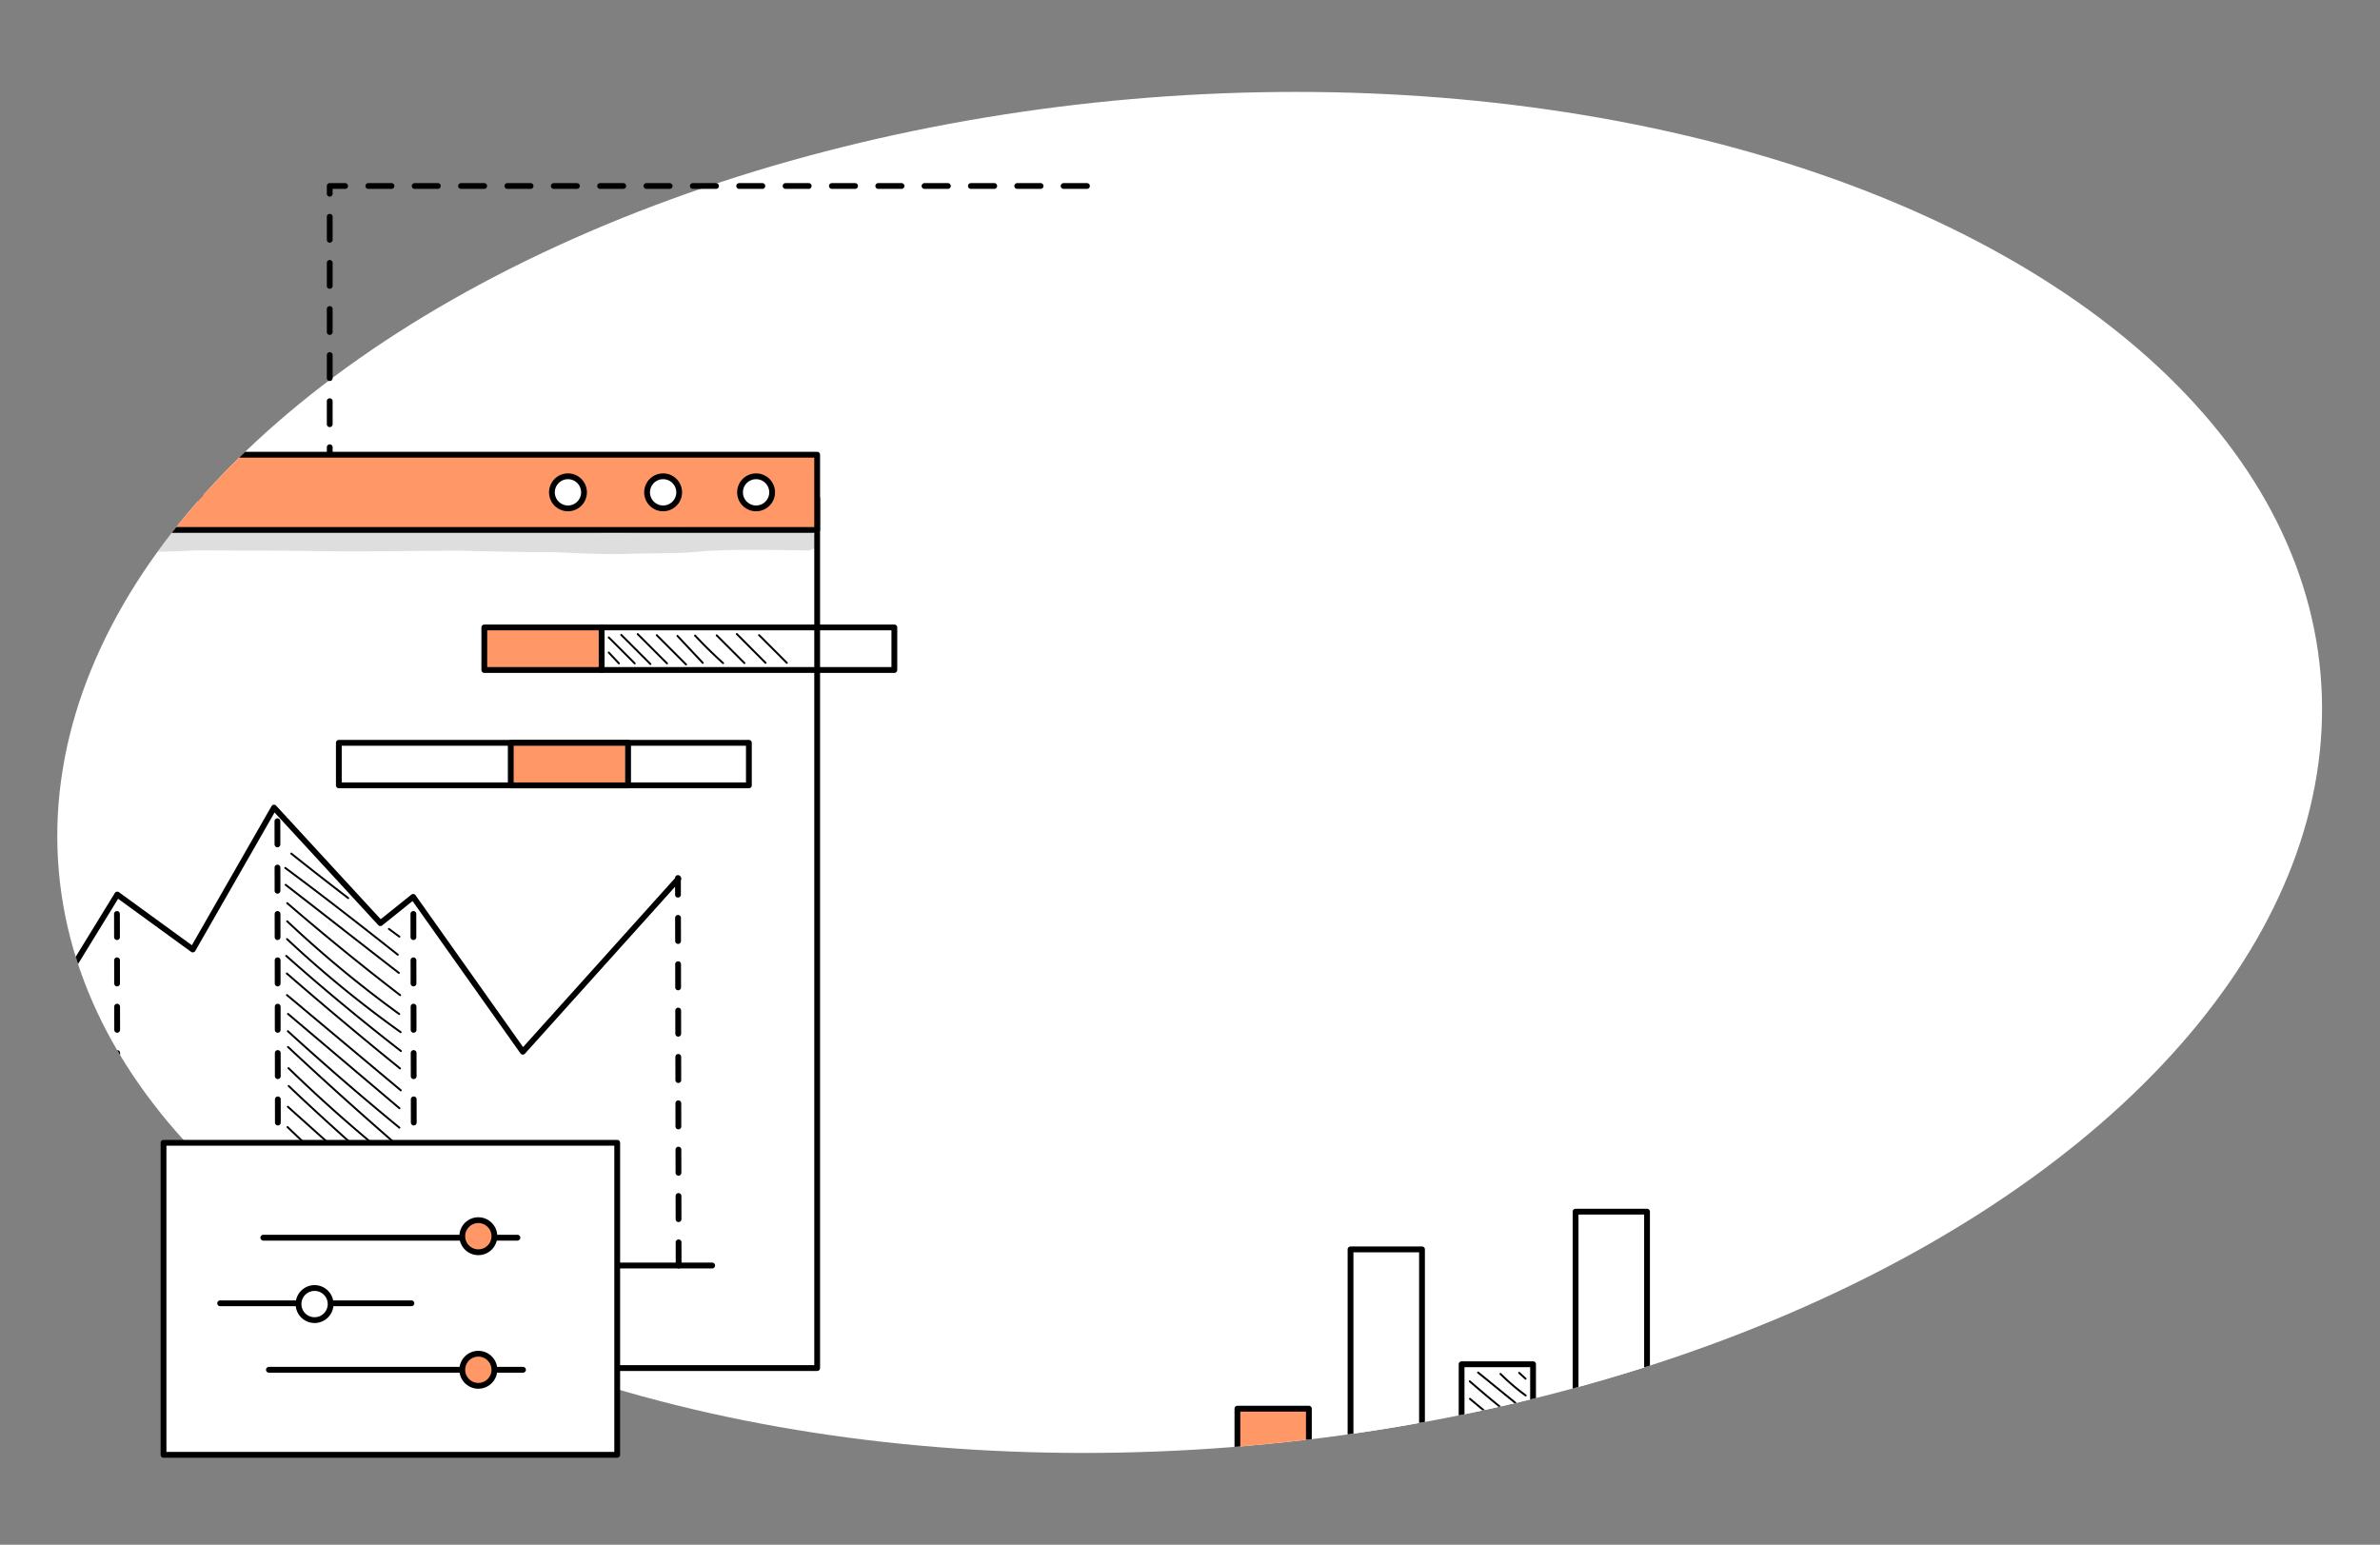 <svg xmlns="http://www.w3.org/2000/svg" xmlns:xlink="http://www.w3.org/1999/xlink" width="779.779" height="506.158" viewBox="0 0 779.779 506.158">
  <rect x="0" y="0" width="779.779" height="506.158" fill="#808080" stroke="none"/>
  <defs>
    <clipPath id="clip-path">
      <ellipse id="Ellipse_78" data-name="Ellipse 78" cx="372" cy="221.5" rx="372" ry="221.5" transform="matrix(0.996, -0.087, 0.087, 0.996, -2339.274, -963.073)" fill="#fff"/>
    </clipPath>
    <clipPath id="clip-path-2">
      <rect id="Rectangle_17946" data-name="Rectangle 17946" width="397.903" height="8.606" fill="none"/>
    </clipPath>
  </defs>
  <g id="Group_3668" data-name="Group 3668" transform="translate(2339.274 1027.917)">
    <ellipse id="Ellipse_75" data-name="Ellipse 75" cx="372" cy="221.5" rx="372" ry="221.5" transform="matrix(0.996, -0.087, 0.087, 0.996, -2339.274, -963.073)" fill="#fff"/>
    <g id="Group_3616" data-name="Group 3616" transform="translate(-20 1.378)">
      <path id="Path_15665" data-name="Path 15665" d="M236.885,141.8a.946.946,0,0,1-.95-.943v-1.307a.95.95,0,0,1,1.9,0v1.307a.946.946,0,0,1-.95.943m0-8.86a.947.947,0,0,1-.95-.945v-7.552a.95.95,0,0,1,1.9,0V132a.947.947,0,0,1-.95.945m0-15.107a.946.946,0,0,1-.95-.943v-7.552a.95.95,0,0,1,1.9,0v7.552a.946.946,0,0,1-.95.943m0-15.1a.947.947,0,0,1-.95-.945V94.234a.95.95,0,0,1,1.9,0v7.552a.947.947,0,0,1-.95.945m0-15.1a.948.948,0,0,1-.95-.945V79.129a.95.95,0,0,1,1.9,0v7.552a.948.948,0,0,1-.95.945m0-15.107a.947.947,0,0,1-.95-.945V64.022a.95.95,0,0,1,1.9,0v7.552a.947.947,0,0,1-.95.945m0-15.107a.946.946,0,0,1-.95-.943V48.917a.95.95,0,0,1,1.9,0V56.47a.946.946,0,0,1-.95.943m0-15.1a.947.947,0,0,1-.95-.945V38.83a.946.946,0,0,1,.95-.943h5.047a.944.944,0,1,1,0,1.888h-4.1v1.588a.947.947,0,0,1-.95.945m248.069-2.531H477.36a.945.945,0,1,1,0-1.889h7.594a.945.945,0,1,1,0,1.889m-15.19,0h-7.594a.945.945,0,1,1,0-1.889h7.594a.945.945,0,1,1,0,1.889m-15.188,0h-7.594a.945.945,0,1,1,0-1.889h7.594a.945.945,0,1,1,0,1.889m-15.19,0h-7.594a.945.945,0,1,1,0-1.889h7.594a.945.945,0,1,1,0,1.889m-15.188,0h0l-7.594,0a.944.944,0,1,1,0-1.888H424.2a.945.945,0,1,1,0,1.889m-15.19,0h-7.594a.944.944,0,1,1,0-1.888h7.594a.944.944,0,1,1,0,1.888m-15.188,0h-7.594a.944.944,0,1,1,0-1.888h7.594a.944.944,0,1,1,0,1.888m-15.19,0h-7.594a.944.944,0,1,1,0-1.888h7.594a.944.944,0,1,1,0,1.888m-15.188,0h-7.6a.944.944,0,1,1,0-1.888h7.6a.944.944,0,1,1,0,1.888m-15.19,0H340.66a.944.944,0,1,1,0-1.888h7.594a.944.944,0,1,1,0,1.888m-15.188,0h-7.6a.944.944,0,1,1,0-1.888h7.6a.944.944,0,1,1,0,1.888m-15.19,0h-7.594a.944.944,0,1,1,0-1.888h7.594a.944.944,0,1,1,0,1.888m-15.188,0h-7.6a.944.944,0,1,1,0-1.888h7.6a.944.944,0,1,1,0,1.888m-15.19,0h-7.594a.944.944,0,1,1,0-1.888H287.5a.944.944,0,1,1,0,1.888m-15.19,0h-7.594a.944.944,0,1,1,0-1.888h7.594a.944.944,0,1,1,0,1.888m-15.188,0h-7.594a.944.944,0,1,1,0-1.888h7.594a.944.944,0,1,1,0,1.888" transform="translate(-2448.126 -1007.187)"/>
      <path id="Path_15667" data-name="Path 15667" d="M238.956,102.712a5.537,5.537,0,1,1,5.537-5.537,5.543,5.543,0,0,1-5.537,5.537m0-9.177a3.639,3.639,0,1,0,3.639,3.639,3.644,3.644,0,0,0-3.639-3.639" transform="translate(-2450.198 -963.507)"/>
    </g>
    <g id="Mask_Group_6" data-name="Mask Group 6" clip-path="url(#clip-path)">
      <g id="Group_3618" data-name="Group 3618">
        <g id="Group_3614" data-name="Group 3614" transform="translate(1278.412 204.614)">
          <rect id="Rectangle_17900" data-name="Rectangle 17900" width="23.416" height="44.3" transform="translate(-3212.264 -770.965)" fill="#ff9866"/>
          <path id="Path_15268" data-name="Path 15268" d="M72.714,108.315H49.3a.949.949,0,0,1-.95-.95v-44.3a.949.949,0,0,1,.95-.95H72.714a.949.949,0,0,1,.95.95v44.3a.949.949,0,0,1-.95.95m-22.466-1.9H71.766v-42.4H50.248Z" transform="translate(-3261.562 -834.03)"/>
          <rect id="Rectangle_17901" data-name="Rectangle 17901" width="23.416" height="96.491" transform="translate(-3175.201 -823.157)" fill="#fff"/>
          <path id="Path_15269" data-name="Path 15269" d="M93.041,131.881H69.625a.949.949,0,0,1-.948-.95V34.44a.949.949,0,0,1,.948-.95H93.041a.949.949,0,0,1,.95.95v96.491a.949.949,0,0,1-.95.95m-22.466-1.9H92.093V35.39H70.575Z" transform="translate(-3244.826 -857.597)"/>
          <rect id="Rectangle_17902" data-name="Rectangle 17902" width="23.416" height="108.853" transform="translate(-3101.471 -835.518)" fill="#fff"/>
          <path id="Path_15270" data-name="Path 15270" d="M133.48,137.463H110.064a.949.949,0,0,1-.95-.95V27.66a.95.95,0,0,1,.95-.95H133.48a.951.951,0,0,1,.95.95V136.513a.949.949,0,0,1-.95.95m-22.466-1.9h21.518V28.61H111.014Z" transform="translate(-3211.535 -863.178)"/>
          <rect id="Rectangle_17903" data-name="Rectangle 17903" width="23.416" height="58.857" transform="translate(-3138.81 -785.522)" fill="#fff"/>
          <path id="Path_15271" data-name="Path 15271" d="M113,114.887H89.585a.949.949,0,0,1-.95-.95V55.08a.949.949,0,0,1,.95-.948H113a.949.949,0,0,1,.948.948v58.857a.949.949,0,0,1-.948.95m-22.468-1.9h21.518V56.03H90.533Z" transform="translate(-3228.395 -840.603)"/>
          <path id="Path_15272" data-name="Path 15272" d="M94.268,87.248a.321.321,0,0,1-.179-.055L90.624,84.82a.316.316,0,1,1,.357-.521l3.466,2.372a.315.315,0,0,1,.082.439.311.311,0,0,1-.261.139" transform="translate(-3226.872 -815.813)"/>
          <path id="Path_15273" data-name="Path 15273" d="M101.175,89.36a.314.314,0,0,1-.164-.046c-3.608-2.208-7.2-4.564-10.67-7a.317.317,0,1,1,.365-.518c3.461,2.43,7.038,4.777,10.635,6.978a.317.317,0,0,1-.166.587" transform="translate(-3227.1 -817.876)"/>
          <path id="Path_15274" data-name="Path 15274" d="M106.049,91a.315.315,0,0,1-.181-.057c-5.195-3.592-10.334-7.4-15.279-11.333a.316.316,0,1,1,.394-.494c4.934,3.92,10.063,7.723,15.246,11.308a.316.316,0,0,1-.18.576" transform="translate(-3226.884 -820.091)"/>
          <path id="Path_15275" data-name="Path 15275" d="M109.489,90.928a.313.313,0,0,1-.188-.062L90.392,76.858a.317.317,0,1,1,.377-.509l18.909,14.008a.316.316,0,0,1-.19.571" transform="translate(-3227.054 -822.363)"/>
          <path id="Path_15276" data-name="Path 15276" d="M109.094,88.276a.323.323,0,0,1-.186-.06c-6.237-4.509-12.4-9.3-18.317-14.232A.317.317,0,0,1,91,73.5C96.9,78.423,103.054,83.2,109.28,87.7a.316.316,0,0,1-.186.573" transform="translate(-3226.878 -824.72)"/>
          <path id="Path_15277" data-name="Path 15277" d="M109.117,85.469a.312.312,0,0,1-.191-.066c-6.144-4.715-12.316-9.561-18.349-14.4a.317.317,0,0,1,.4-.494C97,75.346,103.171,80.189,109.31,84.9a.316.316,0,0,1-.193.567" transform="translate(-3226.893 -827.178)"/>
          <path id="Path_15278" data-name="Path 15278" d="M108.454,81.83a.312.312,0,0,1-.191-.066C102.3,77.2,96.369,72.44,90.635,67.606a.316.316,0,1,1,.408-.483c5.727,4.826,11.649,9.585,17.6,14.138a.317.317,0,0,1,.06.445.314.314,0,0,1-.252.124" transform="translate(-3226.841 -829.97)"/>
          <path id="Path_15279" data-name="Path 15279" d="M108.749,78.868a.321.321,0,0,1-.193-.066c-6.057-4.655-12.092-9.508-17.934-14.428a.316.316,0,0,1,.407-.485c5.836,4.914,11.864,9.762,17.914,14.411a.316.316,0,0,1-.193.567" transform="translate(-3226.852 -832.631)"/>
          <path id="Path_15280" data-name="Path 15280" d="M108.667,75.778a.308.308,0,0,1-.193-.067c-6.026-4.686-12.039-9.55-17.875-14.459a.317.317,0,0,1,.408-.485c5.829,4.9,11.837,9.764,17.855,14.444a.318.318,0,0,1,.055.445.314.314,0,0,1-.25.122" transform="translate(-3226.872 -835.202)"/>
          <path id="Path_15281" data-name="Path 15281" d="M108.792,72.946a.321.321,0,0,1-.193-.066c-6.141-4.715-12.212-9.689-18.045-14.783a.317.317,0,0,1,.416-.478c5.824,5.085,11.884,10.052,18.016,14.759a.316.316,0,0,1-.193.567" transform="translate(-3226.904 -837.794)"/>
          <path id="Path_15282" data-name="Path 15282" d="M107.744,69.193a.314.314,0,0,1-.2-.069l-15.489-12.6a.317.317,0,0,1,.4-.492l15.489,12.6a.318.318,0,0,1,.046.445.31.31,0,0,1-.246.117" transform="translate(-3225.674 -839.095)"/>
          <path id="Path_15283" data-name="Path 15283" d="M104.549,63.912a.323.323,0,0,1-.186-.06,71.3,71.3,0,0,1-8.3-7.1.316.316,0,0,1,.447-.447,70.808,70.808,0,0,0,8.228,7.032.316.316,0,0,1-.186.573" transform="translate(-3222.358 -838.888)"/>
          <path id="Path_15284" data-name="Path 15284" d="M101.736,58.569a.31.31,0,0,1-.213-.084l-2.088-1.9a.316.316,0,1,1,.425-.467l2.089,1.9a.315.315,0,0,1,.02.447.312.312,0,0,1-.233.1" transform="translate(-3219.589 -839.039)"/>
        </g>
        <g id="Group_3617" data-name="Group 3617" transform="translate(-30)">
          <rect id="Rectangle_17933" data-name="Rectangle 17933" width="134.342" height="13.939" transform="translate(-2198.254 -784.525)" fill="#fff"/>
          <path id="Path_15530" data-name="Path 15530" d="M378.35,134.608H244.006a.949.949,0,0,1-.948-.95V119.719a.949.949,0,0,1,.948-.948H378.35a.95.95,0,0,1,.95.948v13.939a.95.95,0,0,1-.95.95m-133.394-1.9H377.4V120.669H244.956Z" transform="translate(-2442.262 -904.245)"/>
          <rect id="Rectangle_17934" data-name="Rectangle 17934" width="38.446" height="13.939" transform="translate(-2141.931 -784.525)" fill="#ff9866"/>
          <path id="Path_15531" data-name="Path 15531" d="M313.344,134.608H274.9a.949.949,0,0,1-.95-.95V119.719a.949.949,0,0,1,.95-.948h38.444a.949.949,0,0,1,.95.948v13.939a.949.949,0,0,1-.95.95m-37.5-1.9h36.546V120.669H275.848Z" transform="translate(-2416.83 -904.245)"/>
          <rect id="Rectangle_17935" data-name="Rectangle 17935" width="95.899" height="13.939" transform="translate(-2112.15 -822.33)" fill="#fff"/>
          <path id="Path_15532" data-name="Path 15532" d="M387.131,113.874h-95.9a.949.949,0,0,1-.948-.95V98.985a.949.949,0,0,1,.948-.948h95.9a.949.949,0,0,1,.95.948v13.939a.949.949,0,0,1-.95.95m-94.949-1.9h94V99.935h-94Z" transform="translate(-2403.382 -921.315)"/>
          <rect id="Rectangle_17936" data-name="Rectangle 17936" width="38.446" height="13.939" transform="translate(-2150.596 -822.33)" fill="#ff9866"/>
          <path id="Path_15533" data-name="Path 15533" d="M308.592,113.874H270.148a.949.949,0,0,1-.95-.95V98.985a.949.949,0,0,1,.95-.948h38.444a.949.949,0,0,1,.95.948v13.939a.949.949,0,0,1-.95.95m-37.5-1.9h36.546V99.935H271.1Z" transform="translate(-2420.742 -921.315)"/>
          <path id="Path_15534" data-name="Path 15534" d="M295.552,107.078a.307.307,0,0,1-.232-.1L292,103.43a.317.317,0,1,1,.461-.434l3.324,3.55a.317.317,0,0,1-.015.447.324.324,0,0,1-.217.086" transform="translate(-2402.041 -917.314)"/>
          <path id="Path_15535" data-name="Path 15535" d="M300.73,109.314a.325.325,0,0,1-.226-.091l-8.5-8.5a.317.317,0,0,1,.448-.449l8.5,8.5a.318.318,0,0,1,0,.447.323.323,0,0,1-.222.091" transform="translate(-2402.041 -919.548)"/>
          <path id="Path_15536" data-name="Path 15536" d="M304.014,109.9a.318.318,0,0,1-.224-.093l-9.545-9.545a.316.316,0,1,1,.447-.447l9.547,9.545a.316.316,0,0,1-.224.54" transform="translate(-2400.198 -919.929)"/>
          <path id="Path_15537" data-name="Path 15537" d="M307.011,109.8a.318.318,0,0,1-.224-.093l-9.581-9.581a.315.315,0,0,1,0-.447.318.318,0,0,1,.447,0l9.583,9.583a.315.315,0,0,1-.224.538" transform="translate(-2397.761 -920.037)"/>
          <path id="Path_15538" data-name="Path 15538" d="M310.441,110a.318.318,0,0,1-.224-.093l-9.589-9.589a.316.316,0,1,1,.448-.447l9.589,9.589a.316.316,0,0,1-.224.54" transform="translate(-2394.941 -919.881)"/>
          <path id="Path_15539" data-name="Path 15539" d="M312.856,109.37a.317.317,0,0,1-.232-.1l-8.285-8.832a.316.316,0,1,1,.461-.432l8.287,8.832a.317.317,0,0,1-.015.447.321.321,0,0,1-.217.086" transform="translate(-2391.881 -919.776)"/>
          <path id="Path_15540" data-name="Path 15540" d="M316.914,109.5a.312.312,0,0,1-.212-.082c-3.172-2.866-6.265-5.907-9.191-9.034a.317.317,0,1,1,.463-.432c2.914,3.114,5.993,6.143,9.151,9a.315.315,0,0,1-.211.551" transform="translate(-2389.27 -919.822)"/>
          <path id="Path_15541" data-name="Path 15541" d="M320.71,109.527a.318.318,0,0,1-.224-.093l-9.091-9.091a.317.317,0,0,1,.449-.447l9.091,9.091a.316.316,0,0,1-.224.54" transform="translate(-2386.079 -919.861)"/>
          <path id="Path_15542" data-name="Path 15542" d="M324.638,109.636a.315.315,0,0,1-.224-.093l-9.4-9.435a.317.317,0,0,1,.45-.447l9.4,9.435a.316.316,0,0,1-.224.54" transform="translate(-2383.096 -920.054)"/>
          <path id="Path_15543" data-name="Path 15543" d="M328.328,109.487a.318.318,0,0,1-.224-.093l-9.091-9.091a.317.317,0,0,1,.447-.449l9.093,9.093a.316.316,0,0,1-.224.54" transform="translate(-2379.807 -919.894)"/>
        </g>
        <path id="Path_15575" data-name="Path 15575" d="M49.3,356.023a.949.949,0,0,1-.95-.95V149.191a.949.949,0,0,1,.948-.95H151.885a.95.95,0,0,1,0,1.9H50.247l0,204.932a.949.949,0,0,1-.95.95" transform="translate(-2602.561 -879.983)"/>
        <path id="Path_15576" data-name="Path 15576" d="M107.207,146.245a4.588,4.588,0,1,0,4.587,4.587,4.589,4.589,0,0,0-4.587-4.587" transform="translate(-2557.883 -881.626)" fill="#fff"/>
        <path id="Path_15577" data-name="Path 15577" d="M107.635,156.8a5.537,5.537,0,1,1,5.537-5.537,5.543,5.543,0,0,1-5.537,5.537m0-9.177a3.639,3.639,0,1,0,3.639,3.639,3.642,3.642,0,0,0-3.639-3.639" transform="translate(-2558.311 -882.054)"/>
        <path id="Path_15615" data-name="Path 15615" d="M492.92,361.7H95.581a.949.949,0,0,1-.95-.948V75.8a.949.949,0,0,1,.95-.95H492.92a.949.949,0,0,1,.95.95V360.753a.949.949,0,0,1-.95.948M96.529,359.8H491.97V76.749H96.529Z" transform="translate(-2564.458 -940.405)"/>
        <rect id="Rectangle_17945" data-name="Rectangle 17945" width="397.341" height="24.652" transform="translate(-2468.877 -878.926)" fill="#ff9866"/>
        <path id="Path_15616" data-name="Path 15616" d="M492.92,93.547H95.581a.95.95,0,0,1-.95-.95V67.945a.949.949,0,0,1,.95-.95H492.92a.949.949,0,0,1,.95.95V92.6a.951.951,0,0,1-.95.95m-396.391-1.9H491.97V68.893H96.529Z" transform="translate(-2564.458 -946.871)"/>
        <path id="Path_15617" data-name="Path 15617" d="M265.417,76.65a5.257,5.257,0,1,1,5.256,5.256,5.257,5.257,0,0,1-5.256-5.256" transform="translate(-2423.855 -943.25)" fill="#fff"/>
        <path id="Path_15618" data-name="Path 15618" d="M271.1,83.284a6.206,6.206,0,1,1,6.206-6.206,6.213,6.213,0,0,1-6.206,6.206m0-10.513a4.307,4.307,0,1,0,4.307,4.307,4.313,4.313,0,0,0-4.307-4.307" transform="translate(-2424.284 -943.678)"/>
        <path id="Path_15619" data-name="Path 15619" d="M282.517,76.65a5.257,5.257,0,1,1,5.256,5.256,5.257,5.257,0,0,1-5.256-5.256" transform="translate(-2409.777 -943.25)" fill="#fff"/>
        <path id="Path_15620" data-name="Path 15620" d="M288.2,83.284a6.206,6.206,0,1,1,6.206-6.206,6.213,6.213,0,0,1-6.206,6.206m0-10.513a4.307,4.307,0,1,0,4.307,4.307,4.311,4.311,0,0,0-4.307-4.307" transform="translate(-2410.206 -943.678)"/>
        <path id="Path_15621" data-name="Path 15621" d="M299.219,76.65a5.257,5.257,0,1,1,5.256,5.256,5.257,5.257,0,0,1-5.256-5.256" transform="translate(-2396.026 -943.25)" fill="#fff"/>
        <path id="Path_15622" data-name="Path 15622" d="M304.906,83.284a6.206,6.206,0,1,1,6.206-6.206,6.214,6.214,0,0,1-6.206,6.206m0-10.513a4.307,4.307,0,1,0,4.307,4.307,4.312,4.312,0,0,0-4.307-4.307" transform="translate(-2396.455 -943.678)"/>
        <g id="Group_3540" data-name="Group 3540" transform="translate(-2469.357 -854.964)" opacity="0.129">
          <g id="Group_3539" data-name="Group 3539">
            <g id="Group_3538" data-name="Group 3538" clip-path="url(#clip-path-2)">
              <path id="Path_15623" data-name="Path 15623" d="M491.322,82.467c-.489-.39-2.071-.487-1.592-.4-.986-.115-1.993-.013-2.983-.122-4.068-.2-8.139-.3-12.21-.387-12.231-.418-24.414.994-36.642.779-6.219.067-12.438.266-18.658.007-4.817-.038-9.609-.542-14.422-.656-13.917.093-27.814-1.021-41.731-.7q-18.113.238-36.225-.2c-9.641-.1-19.283-.009-28.924-.071-8.039-.308-16.047.514-24.082.5-17.593.25-35.2.283-52.791-.241-6.418-.1-12.847-.317-19.257.091-5.38.31-10.77.109-16.154.184-5.966-.02-11.928-.077-17.892-.095-7.027-.3-14.057-.465-21.088-.213-5.732.007-11.45.447-17.179.614-5.273.011-10.548.095-15.821.075a114.53,114.53,0,0,0-11.735-.206c-2.053.179-4.445-.531-6.061,1.054a3.556,3.556,0,0,0,2.494,6.019c4.627.153,9.266-.04,13.881.4,6.786.217,13.6.259,20.381-.071,8.323-.54,16.661-.842,25-.824,6.443.129,12.885.361,19.332.325,7.069.14,14.143.142,21.214.088,4.591-.148,9.178-.465,13.777-.33,12.809.241,25.612.731,38.426.49,12.942-.035,25.89.186,38.818-.532,11.547.064,23.1.033,34.64.15,17.13.377,34.258.009,51.387-.058,10.4.248,20.8.525,31.2.476,7.791.341,15.587.8,23.391.593,6.214-.221,12.433-.142,18.647-.381,3.75-.137,7.474-.673,11.228-.746,9.74-.4,19.487-.146,29.223-.035a3.554,3.554,0,0,0,3.014-.857,3.045,3.045,0,0,0-.609-4.726" transform="translate(-94.889 -80.659)"/>
            </g>
          </g>
        </g>
        <path id="Path_15624" data-name="Path 15624" d="M131.406,261.63a.949.949,0,0,1-.729-1.555l32.985-39.733a.951.951,0,0,1,1.3-.155l21.281,15.872,47.061-76.7a.948.948,0,0,1,1.367-.272l23.883,17.368,26.087-45.56a.949.949,0,0,1,1.522-.171l34.258,37.206,10.037-8.053a.952.952,0,0,1,1.369.191l35.246,49.761,50.146-55.765a.95.95,0,1,1,1.411,1.271l-50.939,56.645a.927.927,0,0,1-.762.314.945.945,0,0,1-.718-.4l-35.352-49.907-9.942,7.977a.945.945,0,0,1-1.291-.1l-33.982-36.9-25.969,45.354a.949.949,0,0,1-1.382.3l-23.909-17.389-47.066,76.714a.946.946,0,0,1-.631.436.933.933,0,0,1-.746-.171l-21.394-15.954-32.409,39.04a.949.949,0,0,1-.731.343" transform="translate(-2534.964 -894.66)"/>
        <path id="Path_15625" data-name="Path 15625" d="M149.735,238.607a.949.949,0,0,1-.948-.944l-.029-7.6a.95.95,0,0,1,.946-.952h0a.949.949,0,0,1,.95.944l.027,7.6a.949.949,0,0,1-.946.952Zm-.055-15.188a.95.95,0,0,1-.95-.946l-.027-7.594a.949.949,0,0,1,.944-.954h0a.95.95,0,0,1,.95.946l.027,7.594a.949.949,0,0,1-.944.954Zm-.057-15.19a.949.949,0,0,1-.95-.944l-.027-7.6a.949.949,0,0,1,.946-.952h0a.948.948,0,0,1,.95.944l.027,7.594a.948.948,0,0,1-.944.954Zm-.056-15.188a.95.95,0,0,1-.95-.946l-.027-7.594a.949.949,0,0,1,.946-.954h0a.949.949,0,0,1,.948.946l.029,7.594a.951.951,0,0,1-.946.954Z" transform="translate(-2520.035 -850.916)"/>
        <path id="Path_15626" data-name="Path 15626" d="M187.892,265.34a.951.951,0,0,1-.95-.948l-.015-7.594a.952.952,0,0,1,.948-.952h0a.951.951,0,0,1,.95.948l.013,7.594a.949.949,0,0,1-.946.952Zm-.029-15.19a.947.947,0,0,1-.948-.946l-.015-7.6a.948.948,0,0,1,.948-.95h0a.947.947,0,0,1,.948.946l.015,7.6a.95.95,0,0,1-.948.95Zm-.027-15.188a.951.951,0,0,1-.95-.948l-.013-7.594a.949.949,0,0,1,.946-.952h0a.951.951,0,0,1,.95.948l.015,7.594a.952.952,0,0,1-.948.952Zm-.029-15.19a.947.947,0,0,1-.948-.946l-.015-7.6a.948.948,0,0,1,.948-.95h0a.947.947,0,0,1,.948.946l.015,7.6a.948.948,0,0,1-.948.95Zm-.027-15.188a.951.951,0,0,1-.95-.948l-.013-7.594a.949.949,0,0,1,.946-.952h0a.949.949,0,0,1,.95.948l.015,7.594a.951.951,0,0,1-.948.952Zm-.027-15.19a.95.95,0,0,1-.95-.948l-.015-7.594a.952.952,0,0,1,.948-.952h0a.951.951,0,0,1,.95.948l.013,7.594a.949.949,0,0,1-.946.952Zm-.029-15.188a.949.949,0,0,1-.948-.948l-.015-7.594a.949.949,0,0,1,.948-.952h0a.949.949,0,0,1,.948.948l.015,7.594a.95.95,0,0,1-.948.952Zm-.027-15.19a.95.95,0,0,1-.95-.948l-.015-7.594a.953.953,0,0,1,.948-.952h0a.951.951,0,0,1,.95.948l.015,7.594a.952.952,0,0,1-.948.952Z" transform="translate(-2488.635 -878.927)"/>
        <path id="Path_15627" data-name="Path 15627" d="M216.735,279.056a.949.949,0,0,1-.95-.948l-.011-7.594a.949.949,0,0,1,.946-.952h0a.95.95,0,0,1,.95.948l.011,7.6A.948.948,0,0,1,216.735,279.056Zm-.024-15.19a.95.95,0,0,1-.95-.948l-.011-7.594a.948.948,0,0,1,.948-.95h0a.947.947,0,0,1,.948.948l.013,7.594a.95.95,0,0,1-.948.95Zm-.024-15.188a.949.949,0,0,1-.948-.948l-.013-7.594a.95.95,0,0,1,.948-.952h0a.951.951,0,0,1,.95.948l.011,7.594a.95.95,0,0,1-.948.952Zm-.022-15.19a.949.949,0,0,1-.95-.948l-.011-7.594a.946.946,0,0,1,.946-.95h0a.949.949,0,0,1,.95.948l.011,7.594a.947.947,0,0,1-.946.95Zm-.024-15.188a.951.951,0,0,1-.95-.948l-.011-7.6a.95.95,0,0,1,.948-.95h0a.949.949,0,0,1,.948.948l.013,7.594a.952.952,0,0,1-.948.952Zm-.024-15.19a.947.947,0,0,1-.948-.948l-.011-7.594a.947.947,0,0,1,.946-.95h0a.95.95,0,0,1,.95.948l.011,7.594a.948.948,0,0,1-.948.95Zm-.022-15.188a.95.95,0,0,1-.95-.948l-.011-7.6a.949.949,0,0,1,1.9,0l.011,7.594a.949.949,0,0,1-.946.952Zm-.024-15.19a.947.947,0,0,1-.948-.948l-.013-7.594a.952.952,0,0,1,.948-.952h0a.952.952,0,0,1,.95.95l.011,7.594a.949.949,0,0,1-.948.95Zm-.024-15.188a.949.949,0,0,1-.948-.948l-.011-7.6a.947.947,0,0,1,.946-.95h0a.95.95,0,0,1,.95.948l.011,7.594a.949.949,0,0,1-.948.952Zm-.022-15.19a.95.95,0,0,1-.95-.948l-.011-7.594a.948.948,0,0,1,.948-.95h0a.947.947,0,0,1,.948.946l.013,7.6a.95.95,0,0,1-.948.95Z" transform="translate(-2464.896 -892.643)"/>
        <path id="Path_15628" data-name="Path 15628" d="M241.159,265.34a.949.949,0,0,1-.95-.948l-.015-7.594a.951.951,0,0,1,.948-.952h0a.949.949,0,0,1,.948.948l.015,7.594a.95.95,0,0,1-.946.952Zm-.029-15.19a.95.95,0,0,1-.95-.946l-.013-7.6a.946.946,0,0,1,.946-.95h0a.949.949,0,0,1,.95.946l.015,7.6a.951.951,0,0,1-.948.95Zm-.027-15.188a.949.949,0,0,1-.95-.948l-.015-7.594a.95.95,0,0,1,.948-.952h0a.949.949,0,0,1,.948.948l.015,7.594a.95.95,0,0,1-.946.952Zm-.029-15.19a.95.95,0,0,1-.95-.946l-.013-7.6a.946.946,0,0,1,.946-.95h0a.948.948,0,0,1,.95.946l.015,7.6a.95.95,0,0,1-.948.95Zm-.027-15.188a.949.949,0,0,1-.95-.948l-.015-7.594a.95.95,0,0,1,.948-.952h0a.949.949,0,0,1,.948.948l.015,7.594a.95.95,0,0,1-.946.952Zm-.029-15.19a.951.951,0,0,1-.95-.948l-.013-7.594A.949.949,0,0,1,241,179.9h0a.95.95,0,0,1,.95.948l.015,7.594a.952.952,0,0,1-.948.952Zm-.027-15.188a.949.949,0,0,1-.95-.948l-.015-7.594a.95.95,0,0,1,.948-.952h0a.949.949,0,0,1,.948.948l.015,7.594a.95.95,0,0,1-.946.952Zm-.029-15.19a.95.95,0,0,1-.95-.948L240,150.476a.949.949,0,0,1,.946-.952h0a.951.951,0,0,1,.95.948l.015,7.594a.952.952,0,0,1-.948.952Z" transform="translate(-2444.781 -878.927)"/>
        <path id="Path_15629" data-name="Path 15629" d="M288.712,271.933a.95.95,0,0,1-.95-.946l-.013-7.6a.948.948,0,0,1,.948-.95h0a.947.947,0,0,1,.948.946l.015,7.6a.95.95,0,0,1-.948.95Zm-.027-15.188a.949.949,0,0,1-.948-.948l-.015-7.594a.95.95,0,0,1,.948-.952h0a.951.951,0,0,1,.95.948l.013,7.594a.95.95,0,0,1-.948.952Zm-.026-15.19a.95.95,0,0,1-.95-.946l-.013-7.6a.946.946,0,0,1,.946-.95h0a.947.947,0,0,1,.95.946l.013,7.6a.948.948,0,0,1-.946.95Zm-.027-15.188a.951.951,0,0,1-.95-.948l-.013-7.594a.949.949,0,0,1,.948-.952h0a.949.949,0,0,1,.948.948l.015,7.594a.95.95,0,0,1-.948.952Zm-.027-15.19a.947.947,0,0,1-.948-.946l-.015-7.6a.949.949,0,0,1,.948-.95h0a.95.95,0,0,1,.95.946l.013,7.594a.949.949,0,0,1-.948.952Zm-.026-15.188a.951.951,0,0,1-.95-.948l-.013-7.594a.949.949,0,1,1,1.9,0l.013,7.594a.949.949,0,0,1-.946.952Zm-.027-15.19a.949.949,0,0,1-.948-.948l-.015-7.594a.951.951,0,0,1,.948-.952h0a.951.951,0,0,1,.95.948l.013,7.594a.949.949,0,0,1-.948.952Zm-.026-15.188a.95.95,0,0,1-.95-.948l-.013-7.594a.949.949,0,1,1,1.9,0l.013,7.594A.949.949,0,0,1,288.526,165.613Zm-.027-15.19a.951.951,0,0,1-.95-.948l-.009-5.455a.951.951,0,0,1,.948-.952h0a.949.949,0,0,1,.948.948l.011,5.455a.949.949,0,0,1-.948.952Z" transform="translate(-2405.641 -884.242)"/>
        <path id="Path_15630" data-name="Path 15630" d="M432.062,214.6H127.714a.949.949,0,1,1,0-1.9H432.062a.949.949,0,1,1,0,1.9" transform="translate(-2538.004 -826.911)"/>
        <path id="Path_15631" data-name="Path 15631" d="M223.58,213.874a.308.308,0,0,1-.208-.078l-5.071-4.443a.317.317,0,1,1,.418-.476l5.069,4.443a.316.316,0,0,1-.208.554" transform="translate(-2462.732 -830.128)"/>
        <path id="Path_15632" data-name="Path 15632" d="M231.945,216.773a.321.321,0,0,1-.182-.056,171.256,171.256,0,0,1-13.93-10.763.312.312,0,0,1-.031-.445.315.315,0,0,1,.445-.035A170.191,170.191,0,0,0,232.125,216.2a.317.317,0,0,1-.181.576" transform="translate(-2463.12 -832.927)"/>
        <path id="Path_15633" data-name="Path 15633" d="M238.131,219.209a.309.309,0,0,1-.2-.069c-6.686-5.317-13.4-10.792-19.97-16.273a.317.317,0,0,1,.407-.487c6.562,5.479,13.275,10.951,19.958,16.264a.316.316,0,0,1,.051.445.312.312,0,0,1-.248.12" transform="translate(-2463.015 -835.472)"/>
        <path id="Path_15634" data-name="Path 15634" d="M244.489,221.96a.309.309,0,0,1-.2-.069c-8.969-7.114-17.843-14.588-26.374-22.209a.316.316,0,0,1,.421-.472c8.522,7.614,17.387,15.078,26.346,22.186a.316.316,0,0,1,.051.445.311.311,0,0,1-.248.12" transform="translate(-2463.047 -838.088)"/>
        <path id="Path_15635" data-name="Path 15635" d="M249.983,224.371a.314.314,0,0,1-.215-.084c-10.2-9.463-20.831-18.718-31.606-27.508a.317.317,0,0,1,.4-.49c10.785,8.8,21.429,18.063,31.636,27.533a.317.317,0,0,1,.016.447.313.313,0,0,1-.232.1" transform="translate(-2462.854 -840.485)"/>
        <path id="Path_15636" data-name="Path 15636" d="M257.059,227.251a.309.309,0,0,1-.21-.08l-38.863-34.611a.316.316,0,0,1,.421-.472L257.269,226.7a.317.317,0,0,1,.027.447.322.322,0,0,1-.237.106" transform="translate(-2462.99 -843.951)"/>
        <path id="Path_15637" data-name="Path 15637" d="M255.747,222.212a.325.325,0,0,1-.2-.071C242.59,211.56,229.9,200.316,217.83,188.72a.317.317,0,1,1,.439-.456C230.326,199.847,243,211.08,255.947,221.65a.317.317,0,0,1-.2.562" transform="translate(-2463.112 -847.106)"/>
        <path id="Path_15638" data-name="Path 15638" d="M255.036,218.253a.322.322,0,0,1-.211-.08L217.9,185.082a.316.316,0,1,1,.421-.47L255.248,217.7a.317.317,0,0,1,.024.447.308.308,0,0,1-.235.106" transform="translate(-2463.062 -850.107)"/>
        <path id="Path_15639" data-name="Path 15639" d="M254.68,213.8a.323.323,0,0,1-.186-.06,164.99,164.99,0,0,1-12.9-10.8c-7.8-7-15.863-14.231-23.566-21.615a.317.317,0,0,1,.438-.458c7.7,7.379,15.757,14.61,23.551,21.6a164.449,164.449,0,0,0,12.85,10.761.316.316,0,0,1-.186.573" transform="translate(-2462.95 -853.2)"/>
        <path id="Path_15640" data-name="Path 15640" d="M254.724,210.275a.309.309,0,0,1-.2-.069c-12.65-10.039-24.941-20.835-36.529-32.086a.317.317,0,0,1,.441-.454c11.574,11.237,23.848,22.018,36.482,32.046a.316.316,0,0,1-.2.563" transform="translate(-2462.972 -855.832)"/>
        <path id="Path_15641" data-name="Path 15641" d="M254.765,207.345a.322.322,0,0,1-.208-.077c-12.369-10.7-24.7-21.79-36.641-32.948a.317.317,0,0,1,.432-.463c11.937,11.153,24.26,22.233,36.622,32.932a.316.316,0,0,1-.206.556" transform="translate(-2463.043 -858.963)"/>
        <path id="Path_15642" data-name="Path 15642" d="M254.649,203.183a.318.318,0,0,1-.2-.071c-12.407-10.172-24.709-20.811-36.558-31.621a.317.317,0,0,1-.022-.447.314.314,0,0,1,.447-.02c11.844,10.8,24.135,21.433,36.535,31.6a.316.316,0,0,1-.2.562" transform="translate(-2463.068 -861.295)"/>
        <path id="Path_15643" data-name="Path 15643" d="M254.656,199.385a.325.325,0,0,1-.2-.075l-36.529-30.919a.318.318,0,0,1,.41-.485l36.527,30.921a.317.317,0,0,1,.038.447.323.323,0,0,1-.242.111" transform="translate(-2463.048 -863.854)"/>
        <path id="Path_15644" data-name="Path 15644" d="M255.241,196.294a.314.314,0,0,1-.2-.073l-37.293-31.209a.317.317,0,0,1,.407-.487l37.293,31.209a.318.318,0,0,1,.038.447.313.313,0,0,1-.242.113" transform="translate(-2463.195 -866.637)"/>
        <path id="Path_15645" data-name="Path 15645" d="M255.019,192.317a.316.316,0,0,1-.2-.071c-12.5-10.117-24.986-20.588-37.111-31.123a.317.317,0,0,1,.416-.478c12.117,10.529,24.6,21,37.093,31.109a.317.317,0,0,1-.2.563" transform="translate(-2463.221 -869.835)"/>
        <path id="Path_15646" data-name="Path 15646" d="M255.39,189.217a.318.318,0,0,1-.193-.066c-12.81-9.937-25.455-20.43-37.583-31.187a.316.316,0,1,1,.419-.472c12.119,10.746,24.753,21.23,37.552,31.158a.318.318,0,0,1,.055.445.314.314,0,0,1-.25.122" transform="translate(-2463.298 -872.433)"/>
        <path id="Path_15647" data-name="Path 15647" d="M255.179,185.509a.338.338,0,0,1-.186-.058,363.484,363.484,0,0,1-37.251-30.512.318.318,0,0,1-.015-.447.313.313,0,0,1,.447-.015,362.527,362.527,0,0,0,37.189,30.458.317.317,0,0,1,.071.441.31.31,0,0,1-.255.133" transform="translate(-2463.186 -874.92)"/>
        <path id="Path_15648" data-name="Path 15648" d="M254.705,182.218a.323.323,0,0,1-.186-.06,376.419,376.419,0,0,1-36.755-30.423.316.316,0,0,1,.434-.459,375.885,375.885,0,0,0,36.693,30.37.316.316,0,0,1-.186.572" transform="translate(-2463.168 -877.556)"/>
        <path id="Path_15649" data-name="Path 15649" d="M254.992,178.709a.321.321,0,0,1-.193-.066c-12.559-9.66-25.014-19.806-37.016-30.157a.316.316,0,0,1,.412-.479c12,10.343,24.439,20.481,36.991,30.135a.316.316,0,0,1-.193.567" transform="translate(-2463.162 -880.239)"/>
        <path id="Path_15650" data-name="Path 15650" d="M254.8,174.129a.321.321,0,0,1-.193-.066c-5.8-4.482-11.554-8.976-17.647-13.733Q227.566,153,217.509,145.2a.317.317,0,0,1,.387-.5q10.075,7.786,19.453,15.135c6.092,4.757,11.846,9.25,17.644,13.729a.316.316,0,0,1-.193.567" transform="translate(-2463.398 -882.954)"/>
        <path id="Path_15651" data-name="Path 15651" d="M254.506,170.672a.309.309,0,0,1-.2-.069c-10.039-7.959-23.3-18.382-36.847-28.425a.317.317,0,1,1,.377-.509c13.554,10.05,26.82,20.477,36.863,28.439a.316.316,0,0,1-.2.563" transform="translate(-2463.439 -885.445)"/>
        <path id="Path_15652" data-name="Path 15652" d="M237.371,154.241a.3.3,0,0,1-.191-.066c-7.021-5.382-13.124-10.156-18.658-14.588a.317.317,0,0,1,.4-.5c5.53,4.432,11.629,9.2,18.647,14.583a.316.316,0,0,1-.193.567" transform="translate(-2462.56 -887.571)"/>
        <path id="Path_15653" data-name="Path 15653" d="M239.7,155.733a.3.3,0,0,1-.186-.062q-1.728-1.264-3.442-2.543a.317.317,0,0,1,.377-.509q1.715,1.28,3.439,2.542a.317.317,0,0,1-.188.573" transform="translate(-2448.122 -876.43)"/>
        <path id="Path_15666" data-name="Path 15666" d="M233.94,96.745a4.588,4.588,0,1,1,4.589,4.587,4.589,4.589,0,0,1-4.589-4.587" transform="translate(-2449.769 -926.156)" fill="#fff"/>
      </g>
    </g>
    <g id="Group_3615" data-name="Group 3615" transform="translate(133 161.169)">
      <rect id="Rectangle_17947" data-name="Rectangle 17947" width="148.641" height="102.235" transform="translate(-2418.694 -814.638)" fill="#fff"/>
      <path id="Path_15654" data-name="Path 15654" d="M271.745,204.743H123.1a.949.949,0,0,1-.948-.948V101.558a.949.949,0,0,1,.948-.948H271.745a.949.949,0,0,1,.95.948V203.795a.949.949,0,0,1-.95.948m-147.691-1.9H270.795V102.508H124.054Z" transform="translate(-2541.798 -916.196)"/>
      <path id="Path_15655" data-name="Path 15655" d="M224.289,119.564H141.037a.949.949,0,1,1,0-1.9h83.253a.949.949,0,1,1,0,1.9" transform="translate(-2527.036 -902.155)"/>
      <path id="Path_15656" data-name="Path 15656" d="M225.293,143.3H142.041a.949.949,0,1,1,0-1.9h83.253a.949.949,0,1,1,0,1.9" transform="translate(-2526.209 -882.615)"/>
      <path id="Path_15657" data-name="Path 15657" d="M195.935,131.3H133.282a.949.949,0,1,1,0-1.9h62.653a.949.949,0,1,1,0,1.9" transform="translate(-2533.42 -892.398)"/>
      <path id="Path_15658" data-name="Path 15658" d="M176.363,120.29a5.257,5.257,0,1,1,5.257,5.257,5.257,5.257,0,0,1-5.257-5.257" transform="translate(-2497.17 -904.322)" fill="#ff9866"/>
      <path id="Path_15659" data-name="Path 15659" d="M182.048,126.924a6.206,6.206,0,1,1,6.206-6.2,6.212,6.212,0,0,1-6.206,6.2m0-10.515a4.308,4.308,0,1,0,4.308,4.31,4.313,4.313,0,0,0-4.308-4.31" transform="translate(-2497.6 -904.75)"/>
      <path id="Path_15660" data-name="Path 15660" d="M146.935,133.1a5.257,5.257,0,1,1,5.256,5.257,5.257,5.257,0,0,1-5.256-5.257" transform="translate(-2521.398 -894.847)" fill="#fff"/>
      <path id="Path_15661" data-name="Path 15661" d="M152.62,139.737a6.206,6.206,0,1,1,6.206-6.2,6.212,6.212,0,0,1-6.206,6.2m0-10.513a4.307,4.307,0,1,0,4.308,4.308,4.312,4.312,0,0,0-4.308-4.308" transform="translate(-2521.827 -895.326)"/>
      <path id="Path_15662" data-name="Path 15662" d="M176.363,144.293a5.257,5.257,0,1,1,5.257,5.257,5.257,5.257,0,0,1-5.257-5.257" transform="translate(-2497.17 -884.56)" fill="#ff9866"/>
      <path id="Path_15663" data-name="Path 15663" d="M182.048,150.928a6.206,6.206,0,1,1,6.206-6.206,6.213,6.213,0,0,1-6.206,6.206m0-10.513a4.307,4.307,0,1,0,4.308,4.307,4.311,4.311,0,0,0-4.308-4.307" transform="translate(-2497.6 -884.988)"/>
    </g>
  </g>
</svg>
